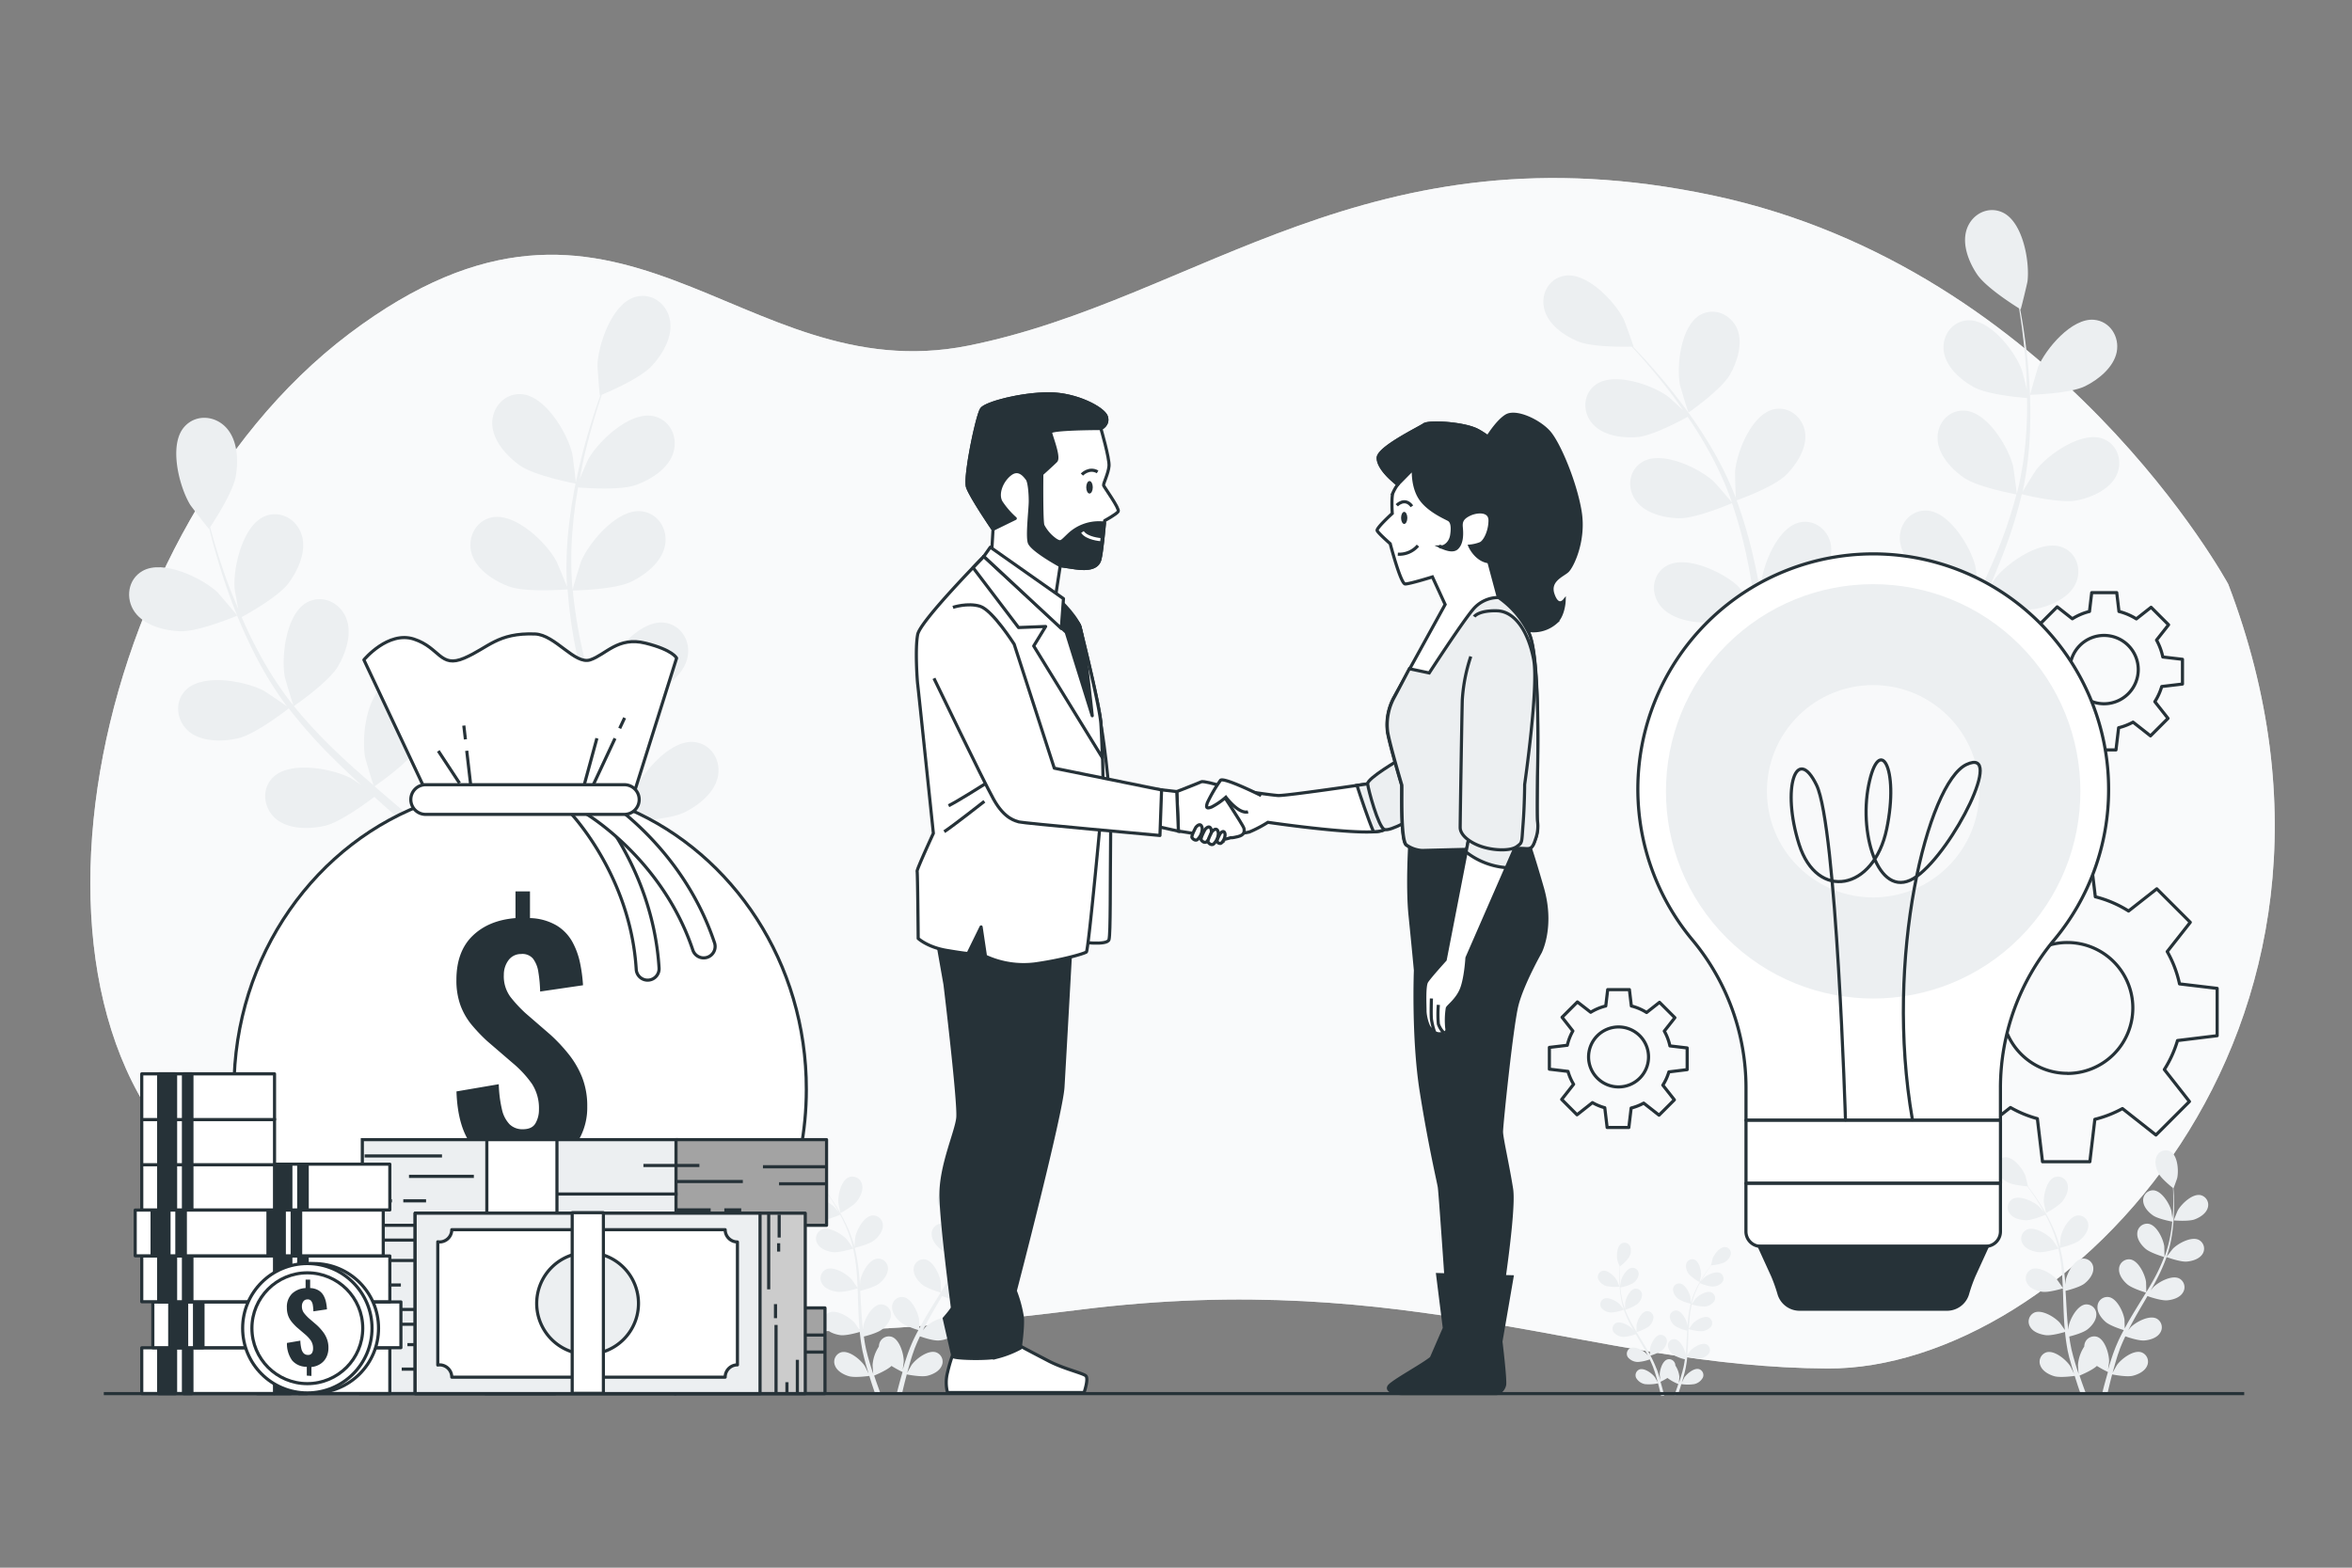 <svg xmlns="http://www.w3.org/2000/svg" viewBox="0 0 750 500"><rect x="0" y="0" width="750" height="500" fill="#808080" stroke="none"/><g id="freepik--background-simple--inject-14"><path d="M710.55,186.34S656,85.64,546.24,62.34,382.16,95.58,308.72,110.25s-110.9-69-197.35-3.82-115.93,229-35.06,275.79,162.11,48.78,268,35.5,163.37,18.4,238.53,18.75S764.85,328.87,710.55,186.34Z" style="fill:#ECEFF1"></path><path d="M710.55,186.34S656,85.64,546.24,62.34,382.16,95.58,308.72,110.25s-110.9-69-197.35-3.82-115.93,229-35.06,275.79,162.11,48.78,268,35.5,163.37,18.4,238.53,18.75S764.85,328.87,710.55,186.34Z" style="fill:#fff;opacity:0.7"></path></g><g id="freepik--Gears--inject-14"><path d="M707,330.33v-15.1l-12-1.43a36,36,0,0,0-3.92-10.3l7.35-9.34-10.68-10.68-9,7.08a36.26,36.26,0,0,0-10.6-4.54l-1.36-11.38h-15.1L650.34,286a36.3,36.3,0,0,0-10.48,4.46l-9.24-7.27-10.68,10.68,7.51,9.53a36.56,36.56,0,0,0-3.87,9.94l-12.48,1.49V330l13,1.54a35.92,35.92,0,0,0,3.91,9L619.67,351l10.68,10.68,10.74-8.45a36.36,36.36,0,0,0,8.58,3.55l1.64,13.74h15.1L668,357a36.66,36.66,0,0,0,8.8-3.43L687.48,362l10.68-10.68-8-10.2a36.54,36.54,0,0,0,4.2-9.25Zm-47.76,12a20.86,20.86,0,1,1,20.87-20.86A20.86,20.86,0,0,1,659.24,342.36Z" style="fill:none;stroke:#263238;stroke-linejoin:round"></path><path d="M695.94,218.17v-7.89l-6.27-.74a19,19,0,0,0-2-5.39l3.84-4.88-5.58-5.58-4.7,3.7a19.24,19.24,0,0,0-5.54-2.37l-.71-6H667l-.71,6a18.85,18.85,0,0,0-5.47,2.33l-4.83-3.8-5.58,5.58,3.92,5a19.12,19.12,0,0,0-2,5.19l-6.52.78V218l6.77.81a18.92,18.92,0,0,0,2,4.69L650.31,229l5.58,5.58,5.61-4.41A19.29,19.29,0,0,0,666,232l.85,7.18h7.89l.84-7.07a19.11,19.11,0,0,0,4.6-1.79l5.57,4.38,5.58-5.58-4.2-5.33a18.72,18.72,0,0,0,2.2-4.83Zm-25,6.29a10.9,10.9,0,1,1,10.9-10.9A10.91,10.91,0,0,1,671,224.46Z" style="fill:none;stroke:#263238;stroke-linejoin:round"></path><path d="M538,341.15v-6.92l-5.5-.65a16.7,16.7,0,0,0-1.79-4.72l3.37-4.28-4.9-4.9-4.12,3.25a16.57,16.57,0,0,0-4.86-2.08l-.62-5.22h-6.92l-.62,5.22a16.79,16.79,0,0,0-4.8,2L503,319.56l-4.89,4.89,3.44,4.37a16.81,16.81,0,0,0-1.77,4.56l-5.72.68V341l5.94.71a16.58,16.58,0,0,0,1.79,4.11l-3.8,4.83,4.89,4.9,4.92-3.88a16.38,16.38,0,0,0,3.93,1.63l.75,6.3h6.92l.74-6.2a16.79,16.79,0,0,0,4-1.57l4.89,3.84,4.89-4.89-3.68-4.68a16.73,16.73,0,0,0,1.93-4.23Zm-21.88,5.51a9.56,9.56,0,1,1,9.56-9.55A9.55,9.55,0,0,1,516.15,346.66Z" style="fill:none;stroke:#263238;stroke-linejoin:round"></path></g><g id="freepik--Plants--inject-14"><path d="M57.48,201.34c5.94.19,18.19-5,18.2-5s-5.88-7-6.31-7.43c-5-4.6-17.28-10.55-23.89-6.83-4.75,2.68-5.55,8.83-2.53,13.11S52.43,201.17,57.48,201.34Z" style="fill:#ECEFF1"></path><path d="M76,235.45c5.55-1.32,15.31-8.91,16.08-9.52a159.68,159.68,0,0,0,14.07,15.85c2.92,2.91,5.94,5.75,9,8.56-1.6-1.07-3-2-3.24-2.13-6-3.12-19.46-5.61-24.84-.28-3.89,3.84-3,10,1,13.31s10.72,3.28,15.64,2.11,13.44-7.5,15.65-9.2l3.56,3.2c5.73,5.09,11.47,10.15,16.95,15.28,1.93,1.8,3.76,3.65,5.61,5.5-1.42-.95-2.62-1.74-2.82-1.85-6-3.11-19.45-5.61-24.84-.27-3.88,3.84-3,10,1,13.31s10.73,3.28,15.65,2.1c4.76-1.13,12.61-6.88,15.25-8.89,1.83,2,3.67,3.89,5.36,5.86,1.12,1.37,2.29,2.61,3.34,4.05l3.17,4.17c1.92,2.72,3.92,5.52,5.73,8.22,1.27,1.87,2.45,3.67,3.64,5.49-1.91-1.82-5.7-5.31-6.05-5.56-5.47-4-18.38-8.49-24.52-4-4.41,3.21-4.49,9.41-1,13.32s10.1,4.86,15.14,4.44c5.55-.45,16-6.2,17.24-6.92,2,3,3.84,5.95,5.57,8.76,1.55,2.52,3,4.92,4.35,7.22l4.42-1.76c-1.55-2.49-3.19-5.1-5-7.86-2-3.06-4.15-6.3-6.41-9.6a97.44,97.44,0,0,0,7.83-8.36c5.16,2.46,16.22,3.36,17.64,3.46,0,3.59-.08,7.09-.19,10.38q-.1,3.4-.26,6.55l4.68-1.86c0-1.5,0-3,.07-4.6,0-3.64,0-7.54-.05-11.54,1.43-.25,13.15-2.37,17.75-5.52,4.17-2.86,8.69-7.67,8.93-13s-3.73-10-9.18-9.69c-7.57.41-14.75,12.06-16.46,18.6-.11.39-.74,4.71-1.09,7.43,0-1.63-.06-3.22-.11-4.9-.09-3.33-.28-6.65-.47-10.22-.15-1.72-.31-3.46-.46-5.22s-.47-3.57-.69-5.38c-.61-4.18-1.43-8.37-2.36-12.59,2.92-.08,13.27-.54,17.84-2.75s9.75-6.25,10.8-11.5-2.17-10.44-7.61-11c-7.55-.74-16.4,9.68-19.09,15.9-.17.38-1.6,5.06-2.33,7.64-.58-2.53-1.14-5.05-1.8-7.59-1.92-7.33-4.08-14.69-6.21-22-.65-2.25-1.28-4.51-1.91-6.76,1,0,13.35-.29,18.47-2.76,4.56-2.2,9.75-6.26,10.81-11.51s-2.18-10.44-7.62-11c-7.54-.73-16.4,9.69-19.09,15.9-.2.47-2.25,7.2-2.68,8.93-1.4-5-2.74-9.91-3.86-14.85a157.53,157.53,0,0,1-3.35-20.22c.48,0,13.33-.24,18.58-2.77,4.56-2.19,9.75-6.25,10.81-11.5s-2.18-10.44-7.62-11c-7.54-.74-16.4,9.68-19.09,15.9-.21.48-2.41,7.73-2.71,9.07,0-.4-.12-.8-.15-1.2a114.39,114.39,0,0,1,.36-20.53c.35-3.78.9-7.36,1.51-10.84,2.4.2,13.37,1,18.34-.75,4.77-1.68,10.38-5.15,12-10.25s-1-10.61-6.36-11.74c-7.42-1.56-17.36,7.83-20.72,13.71-.18.32-1.68,3.77-2.73,6.3.3-1.56.58-3.18.9-4.68,1.18-5.61,2.6-10.67,3.9-15.15.76-2.54,1.5-4.82,2.21-7,2.46-1,12.3-5.29,15.85-9.08s6.83-9.35,5.92-14.62-5.79-9-11.05-7.49c-7.31,2-11.81,14.95-12.08,21.71,0,.59.66,9.77.79,9.72l.15-.06c-.73,2-1.48,4.22-2.26,6.63-1.4,4.45-2.94,9.5-4.24,15.11a158.71,158.71,0,0,0-3.36,18.29,116.1,116.1,0,0,0-.81,20.79c0,.08,0,.16,0,.24-.78-2.07-3.17-7.81-3.41-8.23C174.2,173,164.36,163.55,156.92,165c-5.35,1.06-8,6.65-6.49,11.66s7.14,8.65,11.89,10.39c5.35,1.95,17.68,1,18.67.92a158.09,158.09,0,0,0,3,21c.83,4,1.79,8.08,2.8,12.12-.73-1.78-1.41-3.36-1.52-3.57-3.3-5.92-13.13-15.41-20.57-13.93-5.36,1.06-8,6.66-6.49,11.67s7.13,8.64,11.88,10.38,15.35,1.16,18.13,1c.41,1.55.8,3.1,1.21,4.64,2,7.41,4,14.79,5.7,22.09.62,2.57,1.13,5.12,1.64,7.68-.65-1.58-1.22-2.9-1.32-3.09-3.3-5.92-13.13-15.41-20.57-13.93-5.36,1.06-8,6.65-6.49,11.67s7.13,8.64,11.88,10.38c4.6,1.68,14.33,1.21,17.63,1,.46,2.64.92,5.27,1.24,7.85.17,1.76.47,3.44.55,5.22s.23,3.5.35,5.22c.1,3.33.22,6.77.24,10,0,2.26,0,4.42,0,6.59-.58-2.57-1.82-7.57-2-8a34.89,34.89,0,0,0-10.61-14,11.35,11.35,0,0,0-.85-1.8c-2.69-4.49-8.63-6.27-13-3-6.09,4.52-5.64,18.19-3.47,24.6.13.38,2,4.33,3.2,6.8-.94-1.35-1.83-2.66-2.8-4-1.92-2.73-3.9-5.39-6-8.27l-3.27-4.1c-1.06-1.39-2.35-2.72-3.54-4.1-2.81-3.15-5.81-6.2-8.91-9.2,2.39-1.68,10.77-7.77,13.37-12.14s4.67-10.6,2.66-15.55-7.58-7.51-12.4-4.95c-6.7,3.55-8.34,17.12-7.16,23.79.08.41,1.46,5.1,2.27,7.66-1.87-1.79-3.73-3.59-5.68-5.34-5.64-5.06-11.51-10-17.34-15-1.79-1.51-3.55-3.05-5.32-4.58.86-.59,11-7.61,13.88-12.5,2.59-4.34,4.68-10.59,2.67-15.55s-7.58-7.51-12.4-5c-6.7,3.55-8.34,17.12-7.16,23.79.09.5,2.09,7.25,2.69,8.93-3.9-3.36-7.75-6.75-11.41-10.25a157.65,157.65,0,0,1-14-15c.4-.27,11-7.56,14-12.56,2.59-4.35,4.68-10.6,2.67-15.56s-7.58-7.5-12.4-5c-6.7,3.55-8.34,17.13-7.16,23.79.1.53,2.26,7.78,2.74,9.07-.25-.31-.54-.6-.78-.91a115.53,115.53,0,0,1-11-17.33c-1.79-3.35-3.31-6.64-4.71-9.88,2.11-1.15,11.7-6.53,14.88-10.74,3-4,5.81-10,4.35-15.17s-6.7-8.29-11.78-6.28c-7,2.79-10.16,16.1-9.72,22.86,0,.37.68,4.08,1.2,6.77-.61-1.47-1.27-3-1.83-4.4C72,184.59,70.4,179.58,69,175.13c-.77-2.54-1.42-4.85-2-7,1.48-2.22,7.33-11.21,8.2-16.32s.54-11.57-3.12-15.47-9.77-4.27-13.35-.15c-5,5.73-1.6,19,1.9,24.78.3.5,5.94,7.78,6,7.67l.09-.14c.52,2.1,1.09,4.34,1.77,6.78,1.29,4.48,2.79,9.54,4.8,14.94a159.2,159.2,0,0,0,7.29,17.11,117.15,117.15,0,0,0,10.79,17.79c0,.06.11.12.16.19-1.8-1.3-7-4.77-7.39-5-6-3.12-19.45-5.61-24.84-.27-3.88,3.84-3,10,1,13.31S71.09,236.63,76,235.45Z" style="fill:#ECEFF1"></path><path d="M183.62,154.26c.14,0-1-9.11-1.16-9.68-1.61-6.57-8.59-18.33-16.16-18.87-5.45-.39-9.5,4.3-9.34,9.54s4.6,10.22,8.72,13.15C170.52,151.84,183.61,154.26,183.62,154.26Z" style="fill:#ECEFF1"></path><path d="M664.9,123.17c-5,2.46-17.55,2.74-17.56,2.74s2.33-8.31,2.54-8.82c2.49-5.87,10.75-15.74,17.86-15.1,5.12.46,8.18,5.43,7.24,10.27S669.17,121.07,664.9,123.17Z" style="fill:#ECEFF1"></path><path d="M662.19,159.61c-5.27,1-16.58-1.73-17.48-2a148.41,148.41,0,0,1-5.94,19c-1.37,3.62-2.88,7.23-4.42,10.83.95-1.54,1.81-2.9,1.95-3.08,4-5,14.53-12.34,21.21-9.85,4.82,1.8,6.45,7.4,4.27,11.82s-7.93,7-12.6,7.85-14.44-1.23-17-1.83c-.61,1.37-1.2,2.75-1.81,4.12-3,6.59-5.92,13.15-8.63,19.67-1,2.29-1.82,4.59-2.69,6.89.85-1.37,1.57-2.51,1.7-2.67,4-5,14.53-12.34,21.21-9.85,4.82,1.8,6.46,7.4,4.28,11.82s-7.94,7-12.61,7.85-13.49-1-16.53-1.73c-.82,2.38-1.65,4.76-2.33,7.1-.43,1.61-1,3.13-1.3,4.77s-.75,3.22-1.11,4.8c-.6,3.08-1.23,6.26-1.74,9.27-.36,2.1-.68,4.1-1,6.12.92-2.3,2.83-6.76,3-7.11,3.15-5.54,12.49-14.4,19.48-12.94,5,1,7.5,6.33,6,11s-6.79,8.08-11.27,9.67c-4.94,1.76-16.09.85-17.48.73-.52,3.34-1,6.6-1.38,9.68-.36,2.75-.67,5.37-.95,7.87l-4.47.2c.36-2.74.77-5.61,1.23-8.66.51-3.4,1.13-7,1.79-10.73a89.45,89.45,0,0,1-10-4.15c-3.47,4.12-12.62,9.16-13.8,9.8,1.41,3.07,2.81,6.05,4.18,8.83q1.41,2.88,2.75,5.52l-4.73.21c-.6-1.27-1.21-2.56-1.84-3.91-1.44-3.11-2.93-6.47-4.42-9.93-1.33.34-12.2,3.06-17.37,2.13-4.68-.84-10.41-3.21-12.7-7.7s-.66-10,4.14-11.87c6.66-2.57,17.32,4.64,21.32,9.6.24.29,2.45,3.75,3.81,5.95-.6-1.42-1.2-2.79-1.8-4.25-1.21-2.89-2.33-5.82-3.55-8.95L570,247c-.57-1.54-1-3.25-1.49-4.88-1.09-3.82-2-7.74-2.85-11.71-2.53,1-11.58,4.66-16.37,4.54s-10.78-1.6-13.71-5.7-2.18-9.8,2.28-12.35c6.2-3.55,17.82,2,22.54,6.25.29.27,3.32,3.73,5,5.66-.49-2.39-1-4.78-1.4-7.21-1.19-7-2.18-14.18-3.2-21.31-.31-2.19-.64-4.36-1-6.54-.9.39-11.57,4.91-16.92,4.77-4.76-.12-10.79-1.6-13.72-5.69s-2.17-9.8,2.29-12.36c6.19-3.55,17.81,2,22.53,6.26.35.32,4.71,5.3,5.76,6.62-.73-4.79-1.49-9.56-2.44-14.23a146.67,146.67,0,0,0-5-18.64c-.41.18-11.53,4.95-17,4.81-4.76-.12-10.79-1.6-13.72-5.7s-2.17-9.79,2.29-12.35c6.19-3.55,17.82,2,22.53,6.25.37.34,5.06,5.7,5.84,6.74-.12-.36-.21-.74-.34-1.09a108.39,108.39,0,0,0-8.25-17.48c-1.76-3.1-3.62-6-5.49-8.71-2,1.1-11.08,6-16,6.45-4.74.4-10.9-.41-14.26-4.15s-3.23-9.5.92-12.54c5.76-4.21,17.92,0,23.08,3.75.28.2,2.9,2.59,4.78,4.35-.86-1.23-1.73-2.51-2.58-3.66-3.18-4.36-6.36-8.16-9.21-11.5-1.63-1.88-3.15-3.55-4.58-5.1-2.51.06-12.61.21-17.11-1.66s-9.49-5.38-10.75-10.26,1.51-9.93,6.6-10.7c7.05-1.08,15.91,8.25,18.76,14,.24.5,3.21,8.64,3.08,8.65h-.16c1.41,1.47,2.91,3.05,4.51,4.82,2.92,3.28,6.2,7,9.48,11.32a148.53,148.53,0,0,1,10,14.4,110.53,110.53,0,0,1,8.74,17.52,1.87,1.87,0,0,1,.07.22c-.13-2.08-.29-7.93-.26-8.38.54-6.35,5.31-18.31,12.26-19.91,5-1.16,9.47,2.6,10.09,7.5s-2.78,10.18-6.19,13.5c-3.84,3.75-14.78,7.71-15.65,8a150.14,150.14,0,0,1,5.55,19.16c.85,3.78,1.59,7.62,2.28,11.48-.05-1.81-.09-3.43-.07-3.66.54-6.35,5.31-18.3,12.26-19.91,5-1.16,9.46,2.61,10.08,7.5s-2.77,10.18-6.18,13.51-12.72,6.93-15.18,7.84c.25,1.48.51,3,.76,4.45,1.17,7.11,2.31,14.22,3.65,21.15.46,2.45,1,4.84,1.56,7.23-.05-1.6-.07-3-.06-3.16.54-6.35,5.31-18.31,12.26-19.91,5-1.16,9.46,2.6,10.09,7.5s-2.78,10.18-6.19,13.5-11.82,6.58-14.74,7.68c.63,2.43,1.26,4.87,2,7.2.52,1.58.92,3.14,1.54,4.7l1.72,4.62c1.2,2.89,2.43,5.89,3.67,8.69.85,1.95,1.7,3.79,2.54,5.65-.49-2.43-1.36-7.2-1.39-7.61A32.79,32.79,0,0,1,583.59,241a9.73,9.73,0,0,1,0-1.87c.56-4.9,5-8.72,10-7.62,7,1.53,11.88,13.42,12.49,19.77,0,.37,0,4.47-.11,7.06.28-1.51.53-3,.84-4.54.58-3.08,1.26-6.13,2-9.42.41-1.58.81-3.17,1.22-4.78s1-3.25,1.45-4.89c1.2-3.79,2.59-7.57,4.09-11.34-2.7-.53-12.24-2.51-16.16-5.25s-8.12-7.28-8.31-12.32,3.6-9.37,8.73-9c7.12.45,13.78,11.47,15.34,17.65.1.38.72,4.94,1,7.45.91-2.26,1.81-4.52,2.81-6.78,2.89-6.52,6-13,9.09-19.54.95-2,1.87-4,2.79-6-1-.18-12.35-2.29-16.74-5.36-3.9-2.72-8.12-7.28-8.3-12.31s3.59-9.37,8.72-9.05c7.12.46,13.78,11.47,15.34,17.65.12.47,1,7,1.15,8.71,2-4.4,4-8.8,5.83-13.22A149.94,149.94,0,0,0,643,157.67c-.45-.08-12.35-2.23-16.84-5.37-3.91-2.73-8.12-7.29-8.31-12.32s3.6-9.37,8.73-9c7.12.46,13.78,11.47,15.34,17.65.12.49,1.08,7.55,1.16,8.84.09-.36.23-.73.32-1.09a109.21,109.21,0,0,0,2.76-19.13c.24-3.56.27-7,.22-10.3-2.26-.17-12.57-1.08-16.92-3.46-4.18-2.28-8.87-6.35-9.61-11.33s2.55-9.71,7.68-10c7.13-.33,15,9.89,17.19,15.86.12.32,1,3.76,1.59,6.27-.05-1.5-.06-3.05-.13-4.48-.26-5.39-.82-10.32-1.35-14.67-.32-2.47-.66-4.7-1-6.79-2.13-1.32-10.63-6.78-13.36-10.82s-4.94-9.72-3.3-14.48,6.73-7.45,11.4-5.3c6.48,3,8.72,15.67,7.95,22-.07.54-2.09,9-2.2,8.91l-.13-.08c.37,2,.74,4.14,1.1,6.49.63,4.36,1.3,9.28,1.67,14.68a151,151,0,0,1,.36,17.5A110.4,110.4,0,0,1,645,156.69l-.06.23c1-1.82,4.13-6.79,4.41-7.14,3.95-5,14.52-12.34,21.21-9.85,4.81,1.8,6.45,7.4,4.27,11.82S666.87,158.71,662.19,159.61Z" style="fill:#ECEFF1"></path><path d="M538.45,131.57c-.11.07-2.65-8.22-2.75-8.76-1.16-6.27.29-19,6.57-22.44,4.52-2.44,9.81,0,11.7,4.57s0,10.55-2.39,14.66C548.75,124.42,538.46,131.56,538.45,131.57Z" style="fill:#ECEFF1"></path><path d="M699.78,388.93c-2,.71-6.63.31-6.64.31s1.2-3,1.31-3.18c1.16-2.08,4.63-5.42,7.25-4.89a3.17,3.17,0,0,1,2.28,4.12C703.42,387.09,701.46,388.32,699.78,388.93Z" style="fill:#ECEFF1"></path><path d="M697.3,402.37c-2,.16-6.1-1.32-6.43-1.43a55.8,55.8,0,0,1-3,6.84c-.66,1.29-1.36,2.57-2.09,3.84.42-.53.8-1,.86-1.06,1.67-1.7,5.9-4,8.28-2.8a3.16,3.16,0,0,1,1.11,4.57c-1,1.59-3.23,2.26-5,2.4s-5.32-1-6.25-1.37l-.84,1.46c-1.37,2.33-2.74,4.65-4,7-.45.82-.86,1.64-1.28,2.46.37-.48.69-.87.74-.93,1.67-1.7,5.9-4,8.29-2.8a3.16,3.16,0,0,1,1.11,4.57c-1,1.59-3.23,2.27-5,2.41s-5-.93-6.08-1.32c-.4.86-.8,1.71-1.15,2.55-.23.58-.49,1.12-.68,1.72s-.41,1.17-.61,1.74c-.34,1.12-.71,2.28-1,3.38-.22.76-.42,1.5-.62,2.23.44-.81,1.33-2.4,1.42-2.52,1.4-1.93,5.23-4.84,7.77-4a3.16,3.16,0,0,1,1.79,4.35c-.76,1.72-2.86,2.73-4.59,3.14-1.91.45-6-.34-6.53-.44-.33,1.22-.63,2.41-.9,3.54s-.47,2-.68,2.89l-1.67-.11c.25-1,.51-2.06.81-3.17s.71-2.56,1.1-3.92a34.66,34.66,0,0,1-3.53-1.94c-1.46,1.39-5.06,2.89-5.53,3.08.4,1.2.8,2.36,1.2,3.45.27.76.54,1.48.8,2.17l-1.77-.12c-.17-.49-.35-1-.53-1.53-.41-1.21-.82-2.52-1.24-3.87-.51.07-4.66.64-6.54.09-1.71-.5-3.75-1.62-4.41-3.38a3.16,3.16,0,0,1,2-4.25c2.58-.68,6.25,2.43,7.54,4.44.07.11.76,1.49,1.17,2.37-.16-.56-.33-1.09-.5-1.66-.33-1.12-.63-2.26-1-3.47l-.42-1.8c-.15-.6-.23-1.25-.35-1.88-.25-1.46-.44-3-.59-4.47-1,.29-4.5,1.27-6.27,1s-3.94-1-4.87-2.68a3.16,3.16,0,0,1,1.36-4.5c2.44-1.07,6.54,1.46,8.12,3.24.1.11,1.09,1.52,1.61,2.31-.08-.91-.17-1.82-.22-2.74-.16-2.66-.24-5.36-.33-8.06,0-.82-.06-1.64-.09-2.47-.35.11-4.5,1.36-6.49,1.09-1.76-.24-3.94-1-4.87-2.67a3.17,3.17,0,0,1,1.35-4.51c2.45-1.07,6.55,1.46,8.13,3.25.12.13,1.54,2.16,1.87,2.69-.07-1.81-.16-3.61-.32-5.39a55.84,55.84,0,0,0-1.09-7.13c-.16,0-4.49,1.37-6.52,1.09-1.77-.23-3.95-1-4.87-2.67a3.15,3.15,0,0,1,1.35-4.5c2.45-1.07,6.55,1.45,8.13,3.24.12.14,1.65,2.32,1.89,2.74,0-.14,0-.28-.08-.42a40.31,40.31,0,0,0-2.35-6.83c-.53-1.23-1.11-2.37-1.69-3.47-.78.33-4.37,1.8-6.23,1.75s-4-.59-5.13-2.12a3.16,3.16,0,0,1,.85-4.63c2.32-1.33,6.67.73,8.43,2.33.1.09,1,1.09,1.6,1.82-.27-.49-.54-1-.81-1.47-1-1.75-2-3.29-3-4.65-.53-.76-1-1.45-1.49-2.08-.94-.08-4.7-.44-6.3-1.32s-3.3-2.38-3.58-4.25a3.17,3.17,0,0,1,2.89-3.71c2.67-.11,5.58,3.72,6.41,5.95.07.2.84,3.35.79,3.34h0c.46.6.95,1.25,1.48,2,1,1.34,2,2.86,3.06,4.6a54,54,0,0,1,3.12,5.76,40.68,40.68,0,0,1,2.54,6.87s0,.06,0,.08c0-.78.21-3,.24-3.12.46-2.34,2.72-6.59,5.37-6.91a3.16,3.16,0,0,1,3.45,3.2c0,1.88-1.45,3.67-2.85,4.77-1.58,1.24-5.82,2.26-6.15,2.35a55.36,55.36,0,0,1,1.28,7.34c.17,1.45.29,2.9.39,4.37.05-.68.1-1.28.12-1.36.46-2.34,2.72-6.6,5.37-6.91a3.15,3.15,0,0,1,3.44,3.2c0,1.88-1.44,3.67-2.85,4.77s-5,2.06-6,2.3c0,.56.07,1.12.1,1.68.15,2.7.28,5.39.5,8,.07.93.18,1.84.28,2.75.05-.6.1-1.1.11-1.18.46-2.34,2.72-6.59,5.37-6.91a3.17,3.17,0,0,1,3.45,3.2c0,1.89-1.45,3.68-2.85,4.77s-4.67,2-5.8,2.26c.14.93.27,1.86.45,2.76.13.61.21,1.2.38,1.81l.45,1.79c.33,1.12.66,2.29,1,3.38.24.76.48,1.48.72,2.2-.09-.92-.22-2.73-.21-2.88a12.22,12.22,0,0,1,2-5.85,3.27,3.27,0,0,1,.08-.7,3.16,3.16,0,0,1,4-2.42c2.53.85,3.87,5.47,3.84,7.85,0,.15-.19,1.67-.33,2.63.17-.55.32-1.09.5-1.66.35-1.12.72-2.23,1.12-3.42.21-.57.43-1.15.65-1.73s.49-1.17.74-1.76c.59-1.36,1.27-2.71,2-4.05-1-.3-4.44-1.43-5.79-2.61s-2.72-3-2.59-4.92a3.15,3.15,0,0,1,3.61-3c2.64.45,4.66,4.82,5,7.18,0,.15.07,1.87.08,2.82.43-.81.86-1.61,1.32-2.41,1.34-2.31,2.76-4.61,4.17-6.9.44-.7.86-1.41,1.29-2.11-.35-.11-4.51-1.36-6-2.68-1.34-1.17-2.73-3-2.59-4.91a3.16,3.16,0,0,1,3.61-3c2.63.46,4.66,4.82,5,7.18,0,.18.09,2.66.07,3.29.94-1.55,1.86-3.11,2.71-4.68a56.56,56.56,0,0,0,3-6.55c-.16-.05-4.5-1.33-6-2.68-1.34-1.17-2.72-3-2.58-4.92a3.15,3.15,0,0,1,3.61-3c2.63.46,4.66,4.83,5,7.19,0,.18.09,2.85.07,3.33l.16-.39a40.3,40.3,0,0,0,1.8-7c.24-1.32.39-2.58.51-3.82-.84-.16-4.63-.92-6.16-2s-3-2.72-3.11-4.6a3.16,3.16,0,0,1,3.26-3.39c2.67.17,5.16,4.29,5.75,6.6,0,.12.21,1.43.33,2.39,0-.56.11-1.13.14-1.67.12-2,.11-3.87.09-5.51,0-.93,0-1.77-.09-2.56-.74-.58-3.68-3-4.53-4.57s-1.44-3.82-.64-5.52a3.15,3.15,0,0,1,4.45-1.5c2.29,1.37,2.61,6.18,2.07,8.5-.05.2-1.14,3.25-1.18,3.22l0,0q.09,1.13.15,2.46c0,1.64.1,3.5,0,5.52a56.35,56.35,0,0,1-.58,6.53,40.69,40.69,0,0,1-1.67,7.13l0,.08c.46-.63,1.81-2.36,1.93-2.48,1.67-1.7,5.9-4,8.28-2.8A3.16,3.16,0,0,1,702.3,400C701.29,401.55,699.07,402.23,697.3,402.37Z" style="fill:#ECEFF1"></path><path d="M652.42,386.91s-.65-3.16-.67-3.36c-.17-2.38.88-7.08,3.36-8.08a3.15,3.15,0,0,1,4.16,2.17c.53,1.81-.42,3.93-1.48,5.36C656.54,384.68,652.42,386.91,652.42,386.91Z" style="fill:#ECEFF1"></path><path d="M512.25,410.19a14.1,14.1,0,0,0,4.17.19s-.75-1.88-.82-2c-.73-1.31-2.91-3.4-4.55-3.07a2,2,0,0,0-1.43,2.58A4.15,4.15,0,0,0,512.25,410.19Z" style="fill:#ECEFF1"></path><path d="M513.81,418.62a13.76,13.76,0,0,0,4-.9,32.8,32.8,0,0,0,1.87,4.29c.41.82.85,1.62,1.31,2.42l-.54-.67c-1-1.07-3.7-2.51-5.2-1.76a2,2,0,0,0-.7,2.87,4.15,4.15,0,0,0,3.15,1.51,13.11,13.11,0,0,0,3.92-.86l.52.92c.86,1.46,1.72,2.91,2.52,4.36.28.52.54,1,.8,1.54l-.46-.58c-1-1.06-3.71-2.5-5.2-1.75a2,2,0,0,0-.7,2.87,4.18,4.18,0,0,0,3.14,1.51,12.91,12.91,0,0,0,3.82-.83c.25.54.5,1.07.72,1.6.14.36.31.7.43,1.08s.25.73.38,1.09c.22.7.45,1.43.64,2.12.14.48.26.94.39,1.4-.28-.51-.84-1.5-.89-1.58-.88-1.21-3.28-3-4.88-2.52a2,2,0,0,0-1.12,2.72,4.11,4.11,0,0,0,2.88,2,13.6,13.6,0,0,0,4.1-.27c.2.76.4,1.51.57,2.22l.42,1.81,1-.06-.51-2c-.21-.78-.44-1.61-.69-2.46a21.25,21.25,0,0,0,2.21-1.22,14.67,14.67,0,0,0,3.47,1.93c-.25.76-.5,1.49-.75,2.17-.17.47-.33.92-.5,1.36l1.11-.07c.11-.32.22-.63.33-1,.26-.77.52-1.59.78-2.43a13.79,13.79,0,0,0,4.11,0,4.09,4.09,0,0,0,2.76-2.12,2,2,0,0,0-1.26-2.67c-1.62-.43-3.93,1.53-4.74,2.79,0,.07-.47.94-.73,1.48.1-.34.21-.68.31-1,.21-.71.4-1.42.6-2.18.09-.38.17-.75.26-1.13s.15-.78.22-1.18c.16-.92.28-1.86.37-2.8a13.07,13.07,0,0,0,3.94.64,4.15,4.15,0,0,0,3-1.68,2,2,0,0,0-.85-2.83c-1.53-.67-4.1.92-5.1,2-.06.07-.68.95-1,1.44.05-.57.11-1.13.14-1.71.1-1.67.15-3.37.21-5.06,0-.52,0-1,.06-1.55a13.61,13.61,0,0,0,4.07.68A4.15,4.15,0,0,0,545.7,423a2,2,0,0,0-.85-2.82c-1.53-.67-4.1.91-5.09,2-.08.09-1,1.36-1.18,1.7,0-1.14.1-2.27.21-3.39a32.06,32.06,0,0,1,.68-4.47,13.79,13.79,0,0,0,4.09.68,4.14,4.14,0,0,0,3.06-1.67,2,2,0,0,0-.85-2.83c-1.54-.67-4.11.91-5.1,2-.08.08-1,1.45-1.19,1.72,0-.09,0-.18,0-.27A24.87,24.87,0,0,1,541,411.4c.33-.77.69-1.48,1.06-2.17a13.18,13.18,0,0,0,3.9,1.1,4.15,4.15,0,0,0,3.22-1.34,2,2,0,0,0-.53-2.9c-1.45-.83-4.18.46-5.29,1.47-.06.05-.61.67-1,1.13.17-.31.34-.63.51-.92.63-1.1,1.28-2.06,1.86-2.92.33-.48.64-.91.94-1.3a13.43,13.43,0,0,0,4-.83,4.14,4.14,0,0,0,2.24-2.67,2,2,0,0,0-1.81-2.33c-1.67-.07-3.5,2.34-4,3.74,0,.12-.53,2.1-.5,2.1h0l-.93,1.24c-.6.84-1.27,1.8-1.92,2.89a32.69,32.69,0,0,0-2,3.61,25.79,25.79,0,0,0-1.59,4.31l0,.06c0-.49-.13-1.86-.15-2-.29-1.46-1.7-4.13-3.37-4.33a2,2,0,0,0-2.16,2,4.15,4.15,0,0,0,1.79,3,13.68,13.68,0,0,0,3.86,1.47,35.61,35.61,0,0,0-.81,4.62q-.15,1.35-.24,2.73c0-.42-.07-.8-.08-.85-.28-1.47-1.7-4.14-3.37-4.34a2,2,0,0,0-2.16,2,4.16,4.16,0,0,0,1.79,3,13.07,13.07,0,0,0,3.74,1.44l-.06,1.06c-.09,1.69-.18,3.37-.31,5,0,.58-.12,1.15-.18,1.72,0-.37-.06-.69-.07-.74-.29-1.47-1.71-4.13-3.37-4.33a2,2,0,0,0-2.16,2,4.15,4.15,0,0,0,1.79,3,12.53,12.53,0,0,0,3.63,1.42c-.08.58-.17,1.17-.28,1.73-.08.38-.13.75-.24,1.13s-.19.76-.28,1.13c-.21.7-.42,1.43-.63,2.12l-.45,1.38c0-.58.13-1.72.13-1.81a7.74,7.74,0,0,0-1.27-3.67,3.32,3.32,0,0,0-.06-.44,2,2,0,0,0-2.53-1.52c-1.59.53-2.43,3.44-2.41,4.93,0,.09.12,1.05.21,1.65-.11-.35-.2-.69-.31-1-.22-.7-.46-1.4-.71-2.15L528,436c-.13-.37-.31-.74-.47-1.11-.37-.85-.79-1.7-1.24-2.54a13,13,0,0,0,3.64-1.64,4.1,4.1,0,0,0,1.62-3.08,2,2,0,0,0-2.26-1.89c-1.65.29-2.93,3-3.13,4.51,0,.09-.05,1.17-.05,1.76-.27-.5-.54-1-.83-1.51-.84-1.45-1.73-2.89-2.62-4.33l-.81-1.32a14,14,0,0,0,3.78-1.68,4.16,4.16,0,0,0,1.62-3.09,2,2,0,0,0-2.27-1.88c-1.65.28-2.92,3-3.13,4.51,0,.11,0,1.66,0,2.06-.59-1-1.17-2-1.7-2.94a34.37,34.37,0,0,1-1.9-4.11A13.91,13.91,0,0,0,522,416a4.14,4.14,0,0,0,1.62-3.09,2,2,0,0,0-2.26-1.89c-1.65.29-2.92,3-3.13,4.51,0,.12-.06,1.79,0,2.1,0-.09-.07-.17-.1-.25A25.9,25.9,0,0,1,517,413c-.15-.82-.24-1.62-.32-2.39a13.61,13.61,0,0,0,3.87-1.24,4.18,4.18,0,0,0,2-2.89,2,2,0,0,0-2.05-2.13c-1.67.11-3.24,2.69-3.6,4.14,0,.08-.14.9-.22,1.51,0-.35-.06-.72-.08-1.05-.08-1.27-.07-2.43-.06-3.46,0-.59,0-1.12.06-1.61a13.07,13.07,0,0,0,2.84-2.87,4.11,4.11,0,0,0,.4-3.46,2,2,0,0,0-2.79-.94c-1.44.86-1.64,3.87-1.3,5.33,0,.13.72,2,.74,2l0,0c0,.48-.06,1-.09,1.55,0,1-.06,2.19,0,3.46a34.51,34.51,0,0,0,.36,4.1,25.29,25.29,0,0,0,1,4.47s0,0,0,.05c-.29-.39-1.14-1.47-1.21-1.55-1.05-1.06-3.71-2.51-5.2-1.76a2,2,0,0,0-.7,2.87A4.14,4.14,0,0,0,513.81,418.62Z" style="fill:#ECEFF1"></path><path d="M542,408.92s.41-2,.42-2.11c.11-1.49-.56-4.44-2.11-5.07a2,2,0,0,0-2.61,1.37,4.08,4.08,0,0,0,.93,3.35A14,14,0,0,0,542,408.92Z" style="fill:#ECEFF1"></path><path d="M315.4,388.93c-2,.71-6.64.31-6.64.31s1.2-3,1.3-3.18c1.17-2.08,4.64-5.42,7.26-4.89a3.16,3.16,0,0,1,2.27,4.12C319,387.09,317.07,388.32,315.4,388.93Z" style="fill:#ECEFF1"></path><path d="M312.91,402.37c-2,.16-6.09-1.32-6.42-1.43a55.8,55.8,0,0,1-3,6.84c-.66,1.29-1.37,2.57-2.09,3.84l.85-1.06c1.68-1.7,5.91-4,8.29-2.8a3.16,3.16,0,0,1,1.11,4.57c-1,1.59-3.23,2.26-5,2.4s-5.31-1-6.24-1.37l-.84,1.46c-1.37,2.33-2.74,4.65-4,7-.45.82-.86,1.64-1.28,2.46.37-.48.69-.87.74-.93,1.67-1.7,5.9-4,8.29-2.8a3.16,3.16,0,0,1,1.11,4.57c-1,1.59-3.24,2.27-5,2.41s-5-.93-6.08-1.32c-.4.86-.8,1.71-1.15,2.55-.23.58-.49,1.12-.68,1.72l-.61,1.74c-.35,1.12-.71,2.28-1,3.38-.22.76-.42,1.5-.62,2.23.44-.81,1.33-2.4,1.42-2.52,1.39-1.93,5.23-4.84,7.77-4a3.15,3.15,0,0,1,1.78,4.35c-.76,1.72-2.85,2.73-4.58,3.14-1.91.45-6-.34-6.53-.44-.33,1.22-.63,2.41-.91,3.54s-.46,2-.67,2.89l-1.67-.11c.25-1,.51-2.06.81-3.17s.7-2.56,1.1-3.92a34.66,34.66,0,0,1-3.53-1.94c-1.46,1.39-5.06,2.89-5.53,3.08.4,1.2.8,2.36,1.2,3.45.27.76.53,1.48.79,2.17l-1.76-.12c-.18-.49-.35-1-.53-1.53-.41-1.21-.83-2.52-1.24-3.87-.51.07-4.66.64-6.54.09-1.71-.5-3.75-1.62-4.41-3.38a3.16,3.16,0,0,1,2-4.25c2.58-.68,6.25,2.43,7.54,4.44.07.11.75,1.49,1.17,2.37l-.5-1.66c-.33-1.12-.63-2.26-.95-3.47l-.42-1.8c-.15-.6-.23-1.25-.35-1.88-.26-1.46-.44-3-.59-4.47-1,.29-4.5,1.27-6.27,1s-3.95-1-4.87-2.68a3.15,3.15,0,0,1,1.35-4.5c2.45-1.07,6.55,1.46,8.13,3.24.1.11,1.08,1.52,1.61,2.31-.08-.91-.17-1.82-.22-2.74-.16-2.66-.24-5.36-.33-8.06,0-.82-.06-1.64-.09-2.47-.35.11-4.5,1.36-6.49,1.09-1.76-.24-4-1-4.87-2.67a3.16,3.16,0,0,1,1.35-4.51c2.45-1.07,6.55,1.46,8.13,3.25.12.13,1.53,2.16,1.87,2.69-.07-1.81-.16-3.61-.33-5.39a55.84,55.84,0,0,0-1.08-7.13c-.16,0-4.49,1.37-6.52,1.09-1.77-.23-3.95-1-4.87-2.67a3.15,3.15,0,0,1,1.35-4.5c2.45-1.07,6.55,1.45,8.12,3.24.13.14,1.65,2.32,1.9,2.74,0-.14,0-.28-.08-.42a40.32,40.32,0,0,0-2.36-6.83c-.53-1.23-1.1-2.37-1.68-3.47-.79.33-4.37,1.8-6.23,1.75s-4-.59-5.13-2.12a3.16,3.16,0,0,1,.85-4.63c2.31-1.33,6.67.73,8.43,2.33.1.09,1,1.09,1.6,1.82-.27-.49-.54-1-.81-1.47-1-1.75-2-3.29-3-4.65-.53-.76-1-1.45-1.49-2.08-.94-.08-4.7-.44-6.3-1.32s-3.31-2.38-3.58-4.25a3.17,3.17,0,0,1,2.89-3.71c2.67-.11,5.58,3.72,6.41,5.95.07.2.84,3.35.79,3.34h-.05c.46.6.95,1.25,1.47,2,1,1.34,2,2.86,3.07,4.6a55.83,55.83,0,0,1,3.12,5.76,41.56,41.56,0,0,1,2.54,6.87.19.19,0,0,0,0,.08c0-.78.21-3,.24-3.12.46-2.34,2.72-6.59,5.37-6.91a3.15,3.15,0,0,1,3.44,3.2c0,1.88-1.44,3.67-2.85,4.77-1.58,1.24-5.81,2.26-6.14,2.35a55.36,55.36,0,0,1,1.28,7.34c.17,1.45.28,2.9.38,4.37.06-.68.11-1.28.13-1.36.46-2.34,2.71-6.6,5.37-6.91a3.15,3.15,0,0,1,3.44,3.2c0,1.88-1.45,3.67-2.85,4.77s-5,2.06-6,2.3c0,.56.07,1.12.1,1.68.15,2.7.28,5.39.5,8,.07.93.18,1.84.28,2.75.05-.6.1-1.1.11-1.18.46-2.34,2.72-6.59,5.37-6.91a3.16,3.16,0,0,1,3.44,3.2c0,1.89-1.44,3.68-2.84,4.77s-4.67,2-5.8,2.26c.14.93.27,1.86.44,2.76.14.61.22,1.2.39,1.81l.45,1.79c.33,1.12.66,2.29,1,3.38.24.76.48,1.48.72,2.2-.09-.92-.22-2.73-.21-2.88a12.2,12.2,0,0,1,2-5.85,4.06,4.06,0,0,1,.09-.7,3.16,3.16,0,0,1,4-2.42c2.53.85,3.87,5.47,3.84,7.85,0,.15-.19,1.67-.33,2.63.17-.55.32-1.09.5-1.66.34-1.12.72-2.23,1.12-3.42.21-.57.43-1.15.65-1.73s.49-1.17.73-1.76c.6-1.36,1.28-2.71,2-4.05-1-.3-4.45-1.43-5.79-2.61s-2.72-3-2.59-4.92a3.15,3.15,0,0,1,3.61-3c2.63.45,4.66,4.82,5,7.18,0,.15.07,1.87.08,2.82.43-.81.86-1.61,1.32-2.41,1.34-2.31,2.76-4.61,4.17-6.9.44-.7.86-1.41,1.28-2.11-.35-.11-4.5-1.36-6-2.68-1.34-1.17-2.72-3-2.58-4.91a3.16,3.16,0,0,1,3.61-3c2.63.46,4.66,4.82,5,7.18,0,.18.09,2.66.07,3.29.94-1.55,1.86-3.11,2.7-4.68a55,55,0,0,0,3-6.55c-.17-.05-4.51-1.33-6.05-2.68-1.34-1.17-2.72-3-2.59-4.92a3.17,3.17,0,0,1,3.62-3c2.63.46,4.65,4.83,5,7.19,0,.18.1,2.85.07,3.33.05-.13.12-.26.17-.39a41.22,41.22,0,0,0,1.8-7c.24-1.32.39-2.58.5-3.82-.83-.16-4.63-.92-6.15-2s-3-2.72-3.11-4.6a3.16,3.16,0,0,1,3.26-3.39c2.66.17,5.16,4.29,5.75,6.6,0,.12.21,1.43.33,2.39.05-.56.1-1.13.14-1.67.12-2,.11-3.87.09-5.51,0-.93-.05-1.77-.1-2.56-.73-.58-3.67-3-4.52-4.57s-1.44-3.82-.64-5.52a3.15,3.15,0,0,1,4.45-1.5c2.29,1.37,2.61,6.18,2.06,8.5,0,.2-1.14,3.25-1.18,3.22l0,0c.06.75.11,1.57.14,2.46.06,1.64.11,3.5,0,5.52a56.35,56.35,0,0,1-.58,6.53,40.69,40.69,0,0,1-1.67,7.13.19.19,0,0,0,0,.08c.46-.63,1.81-2.36,1.93-2.48,1.67-1.7,5.9-4,8.28-2.8a3.16,3.16,0,0,1,1.11,4.57C316.91,401.55,314.69,402.23,312.91,402.37Z" style="fill:#ECEFF1"></path><path d="M268,386.91c-.05,0-.66-3.16-.67-3.36-.18-2.38.88-7.08,3.35-8.08a3.15,3.15,0,0,1,4.17,2.17c.53,1.81-.42,3.93-1.49,5.36C272.16,384.68,268,386.91,268,386.91Z" style="fill:#ECEFF1"></path></g><g id="freepik--light-bulb--inject-14"><path d="M672.39,251.76a75.06,75.06,0,1,0-132.73,48A73.75,73.75,0,0,1,556.76,347v10.28H637.9V347A73.56,73.56,0,0,1,655,299.82,74.73,74.73,0,0,0,672.39,251.76Z" style="fill:#fff;stroke:#263238;stroke-linejoin:round"></path><rect x="556.76" y="357.31" width="81.15" height="20.07" style="fill:#fff;stroke:#263238;stroke-linecap:round;stroke-linejoin:round"></rect><path d="M556.76,377.43H637.9a0,0,0,0,1,0,0v15.35a4.73,4.73,0,0,1-4.73,4.73h-71.7a4.73,4.73,0,0,1-4.73-4.73V377.43A0,0,0,0,1,556.76,377.43Z" style="fill:#fff;stroke:#263238;stroke-linecap:round;stroke-linejoin:round"></path><path d="M620.84,417.56h-47a6.84,6.84,0,0,1-6.52-4.8,49.31,49.31,0,0,0-2.13-6l-4.24-9.27h72.8l-4.24,9.27a49.31,49.31,0,0,0-2.13,6A6.84,6.84,0,0,1,620.84,417.56Z" style="fill:#263238;stroke:#263238;stroke-miterlimit:10"></path><circle cx="597.32" cy="252.4" r="66.08" transform="translate(-3.53 496.29) rotate(-45)" style="fill:#ECEFF1"></circle><circle cx="597.32" cy="252.4" r="33.86" transform="translate(24.07 555.53) rotate(-50.78)" style="fill:#fff;opacity:0.65"></circle><path d="M588.48,357.18s-2.86-93.72-9.23-106.8-11.29.88-5.55,18.94,23.81,14.78,27.92-4.92-2.46-30.38-5.75-14,3.64,37.65,15.37,29.09,28.15-41.41,15.83-35.66-26.27,61.58-17.24,113.31" style="fill:none;stroke:#263238;stroke-linecap:round;stroke-linejoin:round"></path></g><g id="freepik--Money--inject-14"><path d="M200.57,258.08l15.18-48.18s-1.09-2.57-9.9-4.77-12.67,3.67-17.62,5.32-11.18-8-17.62-8.25c-12-.44-14.86,4.4-22.57,7.7s-7.71-3.3-16-6.05-16,6.6-16,6.6l21.32,45.23c-36.45,12.67-62.76,49-62.76,91.79,0,53.36,40.86,96.61,91.26,96.61s91.26-43.25,91.26-96.61C257.19,307.1,233.79,272.52,200.57,258.08Z" style="fill:#fff;stroke:#263238;stroke-linejoin:round"></path><line x1="146.53" y1="249.79" x2="139.77" y2="239.51" style="fill:none;stroke:#263238;stroke-miterlimit:10"></line><line x1="190.34" y1="235.47" x2="186.29" y2="250.34" style="fill:none;stroke:#263238;stroke-miterlimit:10"></line><line x1="148.41" y1="235.81" x2="147.9" y2="231.42" style="fill:none;stroke:#263238;stroke-miterlimit:10"></line><line x1="150.09" y1="250.34" x2="148.83" y2="239.45" style="fill:none;stroke:#263238;stroke-miterlimit:10"></line><line x1="197.61" y1="232.3" x2="199.18" y2="228.95" style="fill:none;stroke:#263238;stroke-miterlimit:10"></line><line x1="189.3" y1="250.07" x2="196.11" y2="235.51" style="fill:none;stroke:#263238;stroke-miterlimit:10"></line><path d="M206.52,312.61a3.65,3.65,0,0,1-3.64-3.42C201,278.56,181.22,258.47,181,258.28a3.65,3.65,0,0,1,5.16-5.17c.89.9,21.9,22.27,24,55.62a3.64,3.64,0,0,1-3.41,3.87Z" style="fill:#fff;stroke:#263238;stroke-linejoin:round"></path><path d="M225.32,305.39a3.64,3.64,0,0,1-4.39-2.37c-9.73-29.11-34-43.44-34.22-43.58a3.65,3.65,0,1,1,3.66-6.31c1.09.63,26.89,15.88,37.48,47.58a3.64,3.64,0,0,1-2.3,4.61Z" style="fill:#fff;stroke:#263238;stroke-linejoin:round"></path><path d="M199.11,259.74H135.73A4.72,4.72,0,0,1,131,255h0a4.72,4.72,0,0,1,4.72-4.72h63.38a4.72,4.72,0,0,1,4.72,4.72h0A4.72,4.72,0,0,1,199.11,259.74Z" style="fill:#fff;stroke:#263238;stroke-linejoin:round"></path><path d="M165.55,381v-8.9q-9.86-.37-14.73-6.31t-5.26-17.69l13.49-2.3a39.27,39.27,0,0,0,1,8,9.92,9.92,0,0,0,2.44,4.78,5.8,5.8,0,0,0,4.21,1.58c2,0,3.33-.64,4.06-1.91a8.61,8.61,0,0,0,1.1-4.4,14.24,14.24,0,0,0-2.24-8.18,34.58,34.58,0,0,0-6.17-6.65l-8.13-7a54,54,0,0,1-5-5.26,21.52,21.52,0,0,1-3.49-6.12,23.2,23.2,0,0,1-1.29-8.13q0-9,5.12-14t13.72-5.69v-8.52H169v8.52a17.68,17.68,0,0,1,8.47,2.34,14.15,14.15,0,0,1,5,5.16,24.07,24.07,0,0,1,2.49,6.79,48.55,48.55,0,0,1,.95,7.13l-13.67,2a44.14,44.14,0,0,0-.58-6.27,9.19,9.19,0,0,0-1.72-4.25,4.43,4.43,0,0,0-3.83-1.44,4.86,4.86,0,0,0-4.06,2.11,7.68,7.68,0,0,0-1.39,4.49,11.08,11.08,0,0,0,2.11,7.08,43.31,43.31,0,0,0,4.78,5.16L175.5,330a53.64,53.64,0,0,1,5.83,6.22,29.1,29.1,0,0,1,4.31,7.41,25.06,25.06,0,0,1,1.62,9.33,20.57,20.57,0,0,1-2,9.23,17.15,17.15,0,0,1-5.93,6.74,19.4,19.4,0,0,1-9.14,3.06v9Z" style="fill:#263238"></path><rect x="115.04" y="417.15" width="100.16" height="27.32" style="fill:#ECEFF1;stroke:#263238;stroke-miterlimit:10"></rect><rect x="215.06" y="417.15" width="48.01" height="27.32" style="fill:#a3a3a3;stroke:#263238;stroke-linejoin:round"></rect><line x1="115.77" y1="422.36" x2="140.44" y2="422.36" style="fill:none;stroke:#263238;stroke-linejoin:round"></line><line x1="129.92" y1="428.86" x2="150.6" y2="428.86" style="fill:none;stroke:#263238;stroke-linejoin:round"></line><polyline points="204.67 425.39 215.56 425.39 222.52 425.39" style="fill:none;stroke:#263238;stroke-linejoin:round"></polyline><line x1="115.77" y1="436.67" x2="124.48" y2="436.67" style="fill:none;stroke:#263238;stroke-linejoin:round"></line><line x1="128.1" y1="436.67" x2="135.36" y2="436.67" style="fill:none;stroke:#263238;stroke-linejoin:round"></line><line x1="215.56" y1="434.5" x2="177.09" y2="434.5" style="fill:none;stroke:#263238;stroke-linejoin:round"></line><rect x="154.74" y="417.15" width="22.36" height="27.32" style="fill:#fff;stroke:#263238;stroke-linejoin:round"></rect><line x1="262.81" y1="431.23" x2="247.92" y2="431.23" style="fill:none;stroke:#263238;stroke-linejoin:round"></line><line x1="215.07" y1="439.56" x2="226.11" y2="439.56" style="fill:none;stroke:#263238;stroke-linejoin:round"></line><line x1="215.33" y1="430.51" x2="236.37" y2="430.51" style="fill:none;stroke:#263238;stroke-linejoin:round"></line><line x1="262.81" y1="425.8" x2="242.79" y2="425.8" style="fill:none;stroke:#263238;stroke-linejoin:round"></line><line x1="230.47" y1="439.56" x2="235.86" y2="439.56" style="fill:none;stroke:#263238;stroke-linejoin:round"></line><rect x="107.51" y="390.32" width="100.16" height="27.32" style="fill:#ECEFF1;stroke:#263238;stroke-miterlimit:10"></rect><rect x="207.53" y="390.32" width="48.01" height="27.32" style="fill:#a3a3a3;stroke:#263238;stroke-linejoin:round"></rect><line x1="108.24" y1="395.52" x2="132.91" y2="395.52" style="fill:none;stroke:#263238;stroke-linejoin:round"></line><line x1="122.39" y1="402.02" x2="143.07" y2="402.02" style="fill:none;stroke:#263238;stroke-linejoin:round"></line><polyline points="197.14 398.56 208.03 398.56 214.99 398.56" style="fill:none;stroke:#263238;stroke-linejoin:round"></polyline><line x1="108.24" y1="409.83" x2="116.95" y2="409.83" style="fill:none;stroke:#263238;stroke-linejoin:round"></line><line x1="120.58" y1="409.83" x2="127.83" y2="409.83" style="fill:none;stroke:#263238;stroke-linejoin:round"></line><line x1="208.03" y1="407.66" x2="169.56" y2="407.66" style="fill:none;stroke:#263238;stroke-linejoin:round"></line><rect x="147.21" y="390.31" width="22.36" height="27.32" style="fill:#fff;stroke:#263238;stroke-linejoin:round"></rect><line x1="255.28" y1="404.4" x2="240.39" y2="404.4" style="fill:none;stroke:#263238;stroke-linejoin:round"></line><line x1="207.55" y1="412.72" x2="218.58" y2="412.72" style="fill:none;stroke:#263238;stroke-linejoin:round"></line><line x1="207.8" y1="403.67" x2="228.85" y2="403.67" style="fill:none;stroke:#263238;stroke-linejoin:round"></line><line x1="255.28" y1="398.97" x2="235.26" y2="398.97" style="fill:none;stroke:#263238;stroke-linejoin:round"></line><line x1="222.94" y1="412.72" x2="228.33" y2="412.72" style="fill:none;stroke:#263238;stroke-linejoin:round"></line><rect x="115.54" y="363.48" width="100.16" height="27.32" style="fill:#ECEFF1;stroke:#263238;stroke-miterlimit:10"></rect><rect x="215.56" y="363.48" width="48.01" height="27.32" style="fill:#a3a3a3;stroke:#263238;stroke-linejoin:round"></rect><line x1="116.27" y1="368.68" x2="140.94" y2="368.68" style="fill:none;stroke:#263238;stroke-linejoin:round"></line><line x1="130.42" y1="375.19" x2="151.1" y2="375.19" style="fill:none;stroke:#263238;stroke-linejoin:round"></line><polyline points="205.17 371.72 216.06 371.72 223.02 371.72" style="fill:none;stroke:#263238;stroke-linejoin:round"></polyline><line x1="116.27" y1="382.99" x2="124.98" y2="382.99" style="fill:none;stroke:#263238;stroke-linejoin:round"></line><line x1="128.6" y1="382.99" x2="135.86" y2="382.99" style="fill:none;stroke:#263238;stroke-linejoin:round"></line><line x1="216.06" y1="380.82" x2="177.59" y2="380.82" style="fill:none;stroke:#263238;stroke-linejoin:round"></line><rect x="155.24" y="363.48" width="22.36" height="27.32" style="fill:#fff;stroke:#263238;stroke-linejoin:round"></rect><line x1="263.31" y1="377.56" x2="248.42" y2="377.56" style="fill:none;stroke:#263238;stroke-linejoin:round"></line><line x1="215.57" y1="385.89" x2="226.61" y2="385.89" style="fill:none;stroke:#263238;stroke-linejoin:round"></line><line x1="215.83" y1="376.84" x2="236.87" y2="376.84" style="fill:none;stroke:#263238;stroke-linejoin:round"></line><line x1="263.31" y1="372.13" x2="243.29" y2="372.13" style="fill:none;stroke:#263238;stroke-linejoin:round"></line><line x1="230.97" y1="385.89" x2="236.36" y2="385.89" style="fill:none;stroke:#263238;stroke-linejoin:round"></line><rect x="132.38" y="386.93" width="124.4" height="57.55" style="fill:#ccc;stroke:#263238;stroke-linejoin:round"></rect><line x1="245.12" y1="387.23" x2="245.12" y2="411.23" style="fill:none;stroke:#263238;stroke-linejoin:round"></line><line x1="248.46" y1="387.4" x2="248.46" y2="394.7" style="fill:none;stroke:#263238;stroke-linejoin:round"></line><line x1="247.46" y1="444.32" x2="247.46" y2="422.58" style="fill:none;stroke:#263238;stroke-linejoin:round"></line><line x1="250.94" y1="444.65" x2="250.94" y2="440.83" style="fill:none;stroke:#263238;stroke-linejoin:round"></line><line x1="254.26" y1="444.48" x2="254.26" y2="433.7" style="fill:none;stroke:#263238;stroke-linejoin:round"></line><line x1="247.29" y1="420.42" x2="247.29" y2="415.94" style="fill:none;stroke:#263238;stroke-linejoin:round"></line><line x1="248.29" y1="396.53" x2="248.29" y2="399.18" style="fill:none;stroke:#263238;stroke-linejoin:round"></line><rect x="132.38" y="386.93" width="109.98" height="57.55" style="fill:#ECEFF1;stroke:#263238;stroke-linejoin:round"></rect><path d="M235.15,435.31v-39.2a3.91,3.91,0,0,1-3.91-3.91H144.06a3.91,3.91,0,0,1-3.91,3.91,4.89,4.89,0,0,1-.55-.05v39.31a3.31,3.31,0,0,1,.55-.06,3.91,3.91,0,0,1,3.91,3.92h87.18A3.91,3.91,0,0,1,235.15,435.31Zm-47.78-3.37a16.23,16.23,0,1,1,16.23-16.23A16.23,16.23,0,0,1,187.37,431.94Z" style="fill:#fff;stroke:#263238;stroke-linejoin:round"></path><rect x="182.46" y="386.77" width="9.95" height="57.63" style="fill:#fff;stroke:#263238;stroke-linejoin:round"></rect><rect x="81.97" y="429.87" width="42.34" height="14.6" style="fill:#fff;stroke:#263238;stroke-linejoin:round"></rect><rect x="87.36" y="429.87" width="5.39" height="14.6" style="fill:#263238;stroke:#263238;stroke-linejoin:round"></rect><rect x="95.26" y="429.87" width="2.7" height="14.6" style="fill:#263238;stroke:#263238;stroke-linejoin:round"></rect><rect x="85.5" y="415.23" width="42.34" height="14.6" style="fill:#fff;stroke:#263238;stroke-linejoin:round"></rect><rect x="90.89" y="415.23" width="5.39" height="14.6" style="fill:#263238;stroke:#263238;stroke-linejoin:round"></rect><rect x="98.79" y="415.23" width="2.7" height="14.6" style="fill:#263238;stroke:#263238;stroke-linejoin:round"></rect><rect x="81.97" y="400.58" width="42.34" height="14.6" style="fill:#fff;stroke:#263238;stroke-linejoin:round"></rect><rect x="87.36" y="400.58" width="5.39" height="14.6" style="fill:#263238;stroke:#263238;stroke-linejoin:round"></rect><rect x="95.26" y="400.58" width="2.7" height="14.6" style="fill:#263238;stroke:#263238;stroke-linejoin:round"></rect><rect x="79.87" y="385.94" width="42.34" height="14.6" style="fill:#fff;stroke:#263238;stroke-linejoin:round"></rect><rect x="85.27" y="385.94" width="5.39" height="14.6" style="fill:#263238;stroke:#263238;stroke-linejoin:round"></rect><rect x="93.17" y="385.94" width="2.7" height="14.6" style="fill:#263238;stroke:#263238;stroke-linejoin:round"></rect><rect x="81.97" y="371.3" width="42.34" height="14.6" style="fill:#fff;stroke:#263238;stroke-linejoin:round"></rect><rect x="87.36" y="371.3" width="5.39" height="14.6" style="fill:#263238;stroke:#263238;stroke-linejoin:round"></rect><rect x="95.26" y="371.3" width="2.7" height="14.6" style="fill:#263238;stroke:#263238;stroke-linejoin:round"></rect><rect x="45.2" y="429.87" width="42.34" height="14.6" style="fill:#fff;stroke:#263238;stroke-linejoin:round"></rect><rect x="50.6" y="429.87" width="5.39" height="14.6" style="fill:#263238;stroke:#263238;stroke-linejoin:round"></rect><rect x="58.5" y="429.87" width="2.7" height="14.6" style="fill:#263238;stroke:#263238;stroke-linejoin:round"></rect><rect x="48.73" y="415.23" width="42.34" height="14.6" style="fill:#fff;stroke:#263238;stroke-linejoin:round"></rect><rect x="54.13" y="415.23" width="5.39" height="14.6" style="fill:#263238;stroke:#263238;stroke-linejoin:round"></rect><rect x="62.03" y="415.23" width="2.7" height="14.6" style="fill:#263238;stroke:#263238;stroke-linejoin:round"></rect><rect x="45.2" y="400.58" width="42.34" height="14.6" style="fill:#fff;stroke:#263238;stroke-linejoin:round"></rect><rect x="50.6" y="400.58" width="5.39" height="14.6" style="fill:#263238;stroke:#263238;stroke-linejoin:round"></rect><rect x="58.5" y="400.58" width="2.7" height="14.6" style="fill:#263238;stroke:#263238;stroke-linejoin:round"></rect><rect x="43.11" y="385.94" width="42.34" height="14.6" style="fill:#fff;stroke:#263238;stroke-linejoin:round"></rect><rect x="48.5" y="385.94" width="5.39" height="14.6" style="fill:#263238;stroke:#263238;stroke-linejoin:round"></rect><rect x="56.4" y="385.94" width="2.7" height="14.6" style="fill:#263238;stroke:#263238;stroke-linejoin:round"></rect><rect x="45.2" y="371.3" width="42.34" height="14.6" style="fill:#fff;stroke:#263238;stroke-linejoin:round"></rect><rect x="50.6" y="371.3" width="5.39" height="14.6" style="fill:#263238;stroke:#263238;stroke-linejoin:round"></rect><rect x="58.5" y="371.3" width="2.7" height="14.6" style="fill:#263238;stroke:#263238;stroke-linejoin:round"></rect><rect x="45.2" y="356.89" width="42.34" height="14.6" style="fill:#fff;stroke:#263238;stroke-linejoin:round"></rect><rect x="50.6" y="356.89" width="5.39" height="14.6" style="fill:#263238;stroke:#263238;stroke-linejoin:round"></rect><rect x="58.5" y="356.89" width="2.7" height="14.6" style="fill:#263238;stroke:#263238;stroke-linejoin:round"></rect><rect x="45.2" y="342.49" width="42.34" height="14.6" style="fill:#fff;stroke:#263238;stroke-linejoin:round"></rect><rect x="50.6" y="342.49" width="5.39" height="14.6" style="fill:#263238;stroke:#263238;stroke-linejoin:round"></rect><rect x="58.5" y="342.49" width="2.7" height="14.6" style="fill:#263238;stroke:#263238;stroke-linejoin:round"></rect><circle cx="100.08" cy="423.63" r="20.63" style="fill:#fff;stroke:#263238;stroke-linejoin:round"></circle><circle cx="98" cy="423.63" r="20.63" style="fill:#fff;stroke:#263238;stroke-linejoin:round"></circle><circle cx="98" cy="423.63" r="17.67" style="fill:#fff;stroke:#263238;stroke-linejoin:round"></circle><path d="M97.83,438.74v-2.82a6,6,0,0,1-4.66-2,9.14,9.14,0,0,1-1.67-5.6l4.27-.73a12.55,12.55,0,0,0,.32,2.53,3.2,3.2,0,0,0,.77,1.52,1.87,1.87,0,0,0,1.34.5,1.36,1.36,0,0,0,1.28-.61,2.66,2.66,0,0,0,.35-1.39,4.51,4.51,0,0,0-.71-2.59,11,11,0,0,0-2-2.11l-2.58-2.21A17.25,17.25,0,0,1,93,421.57a6.86,6.86,0,0,1-1.11-1.94,7.41,7.41,0,0,1-.41-2.57,5.94,5.94,0,0,1,1.62-4.44,6.72,6.72,0,0,1,4.35-1.8v-2.7h1.45v2.7a5.51,5.51,0,0,1,2.68.74,4.42,4.42,0,0,1,1.59,1.63,7.48,7.48,0,0,1,.79,2.15,15.43,15.43,0,0,1,.3,2.26l-4.33.64a14,14,0,0,0-.18-2,2.9,2.9,0,0,0-.54-1.34,1.39,1.39,0,0,0-1.21-.46,1.52,1.52,0,0,0-1.29.67,2.46,2.46,0,0,0-.44,1.42,3.48,3.48,0,0,0,.67,2.24,13.52,13.52,0,0,0,1.51,1.64L101,422.6a16.45,16.45,0,0,1,1.85,2,8.8,8.8,0,0,1,1.36,2.34,7.82,7.82,0,0,1,.52,3,6.55,6.55,0,0,1-.65,2.92,5.37,5.37,0,0,1-1.88,2.13,6.06,6.06,0,0,1-2.89,1v2.85Z" style="fill:#263238"></path></g><g id="freepik--Characters--inject-14"><path d="M436.11,250s-26.16,3.88-28.58,3.72-12.11-1.62-12.11-1.62l-8.08,1.13,2.91,12.11s5.81,1,8.56-.16a39.52,39.52,0,0,0,5.49-2.91s34.07,5,37.14,2.27S436.11,250,436.11,250Z" style="fill:#fff;stroke:#263238;stroke-miterlimit:10"></path><path d="M324.26,428.76s5.53,2.94,10.2,5.36,10.71,3.8,11.75,4.66-.52,5.36-.52,5.36H302.14a12.78,12.78,0,0,1,0-6.39,46.79,46.79,0,0,1,2.07-6.75Z" style="fill:#fff;stroke:#263238;stroke-miterlimit:10"></path><path d="M298.13,295.72,301.35,314s4.59,37.9,4.07,42.57-5.53,15.38-5.36,24.89,3.63,35.08,3.63,35.59-2.59,3.46-2.59,3.46,2.59,11.41,2.77,12.1,10.71,1,14.34.17A32.6,32.6,0,0,0,325.3,430s1-6.57.69-10a39.71,39.71,0,0,0-2.25-8.29s14.69-56.34,15.21-65,2.59-46,2.59-46l-25.4-13.82Z" style="fill:#263238;stroke:#263238;stroke-miterlimit:10"></path><path d="M351.05,230.87s3.28,19,3.11,35.43,0,31.28-.52,33.36-9.68.69-9.68.69L350,238Z" style="fill:#fff;stroke:#263238;stroke-miterlimit:10"></path><path d="M313.72,177.46S293.49,198,292.63,202.35s-.17,14.69,0,15.9,5,47.53,5,47.53-5.35,11.58-5.18,12.1.34,21.43.34,21.43,2.94,2.77,9,3.8,6.91,1,6.91,1l4.15-8.47,1.39,9.34A29,29,0,0,0,330,307.44c8.65-1.21,15.73-3.29,16.42-3.81s4.84-45.45,5.19-49.6-.17-17.63-.52-23.16-6.05-28.35-6.74-31.11-14.52-14.52-19-16.25A95.68,95.68,0,0,1,313.72,177.46Z" style="fill:#fff;stroke:#263238;stroke-linejoin:round"></path><path d="M351.53,241.67c-.13-4.16-.32-8.3-.48-10.8-.35-5.53-6.05-28.35-6.74-31.11s-14.52-14.52-19-16.25a95.68,95.68,0,0,1-11.58-6s-1.38,1.4-3.43,3.55l14.49,19.09,8.64-.34-3.8,6.22Z" style="fill:#fff;stroke:#263238;stroke-linejoin:round"></path><path d="M313.72,177.46,340,201.66l8.29,26.62s-2.42-24.37-4-28.52-7.61-9.51-7.61-9.51Z" style="fill:#263238;stroke:#263238;stroke-linejoin:round"></path><path d="M351.05,136.67s2.77,9.51,2.59,11.93-1.9,5.7-1.73,6.22,5.19,7.43,4.67,8.3-4.32,2.93-4.32,2.93-.86,10-1.56,12.45-3.28,3.28-7.95,2.59l-4.66-.69-1.9,12.44-20.05-15.38.52-8.64s-7.09-10.37-8.13-13.48,3.11-23,4.5-24.89,12.61-4.84,21.43-4.84,17.45,4.67,18.32,7.26S351.05,136.67,351.05,136.67Z" style="fill:#fff;stroke:#263238;stroke-linejoin:round"></path><path d="M350.7,178.5c.58-2,1.27-9.26,1.49-11.66a13.33,13.33,0,0,0-1.66-.1,13.89,13.89,0,0,0-9.5,3.63c-2.6,2.42-2.6,2.94-4.33,1.91a12.86,12.86,0,0,1-4.14-4.67c-.52-1.21-.35-16.42-.35-16.42s3.28-2.94,4.49-4.15-1.55-7.95-1.72-9.16,16.07-1.21,16.07-1.21,2.59-1.21,1.73-3.8-9.51-7.26-18.32-7.26-20,2.94-21.43,4.84-5.54,21.78-4.5,24.89,8.13,13.48,8.13,13.48l7.08-3.46a26.79,26.79,0,0,1-4.49-5.18c-1.56-2.6.17-6.92,2.94-9s4.66.69,5.35,1.56,1,4.49,1,7.08-1,10.72-.34,13.14,9.85,7.43,9.85,7.43l4.66.69C347.42,181.78,350,180.92,350.7,178.5Z" style="fill:#263238;stroke:#263238;stroke-linejoin:round"></path><ellipse cx="347.42" cy="155.42" rx="1.04" ry="1.99" style="fill:#263238"></ellipse><path d="M345,151.36s2.25-2.42,5-.86" style="fill:none;stroke:#263238;stroke-linejoin:round"></path><path d="M350.88,172.1s-4.32-.34-5.71-2.42" style="fill:none;stroke:#fff;stroke-linejoin:round"></path><polygon points="315.79 174.52 339.12 190.94 338.43 200.45 313.72 177.46 315.79 174.52" style="fill:#fff;stroke:#263238;stroke-linejoin:round"></polygon><path d="M375.25,252.47s7.08-2.76,7.78-3.11,4.83.87,4.83.87,8.65,13,8.82,14,.17,2.07-1.9,2.59-2.32.35-2.32.35-4.4,1.54-6.82.16-9.87-2.24-9.87-2.24Z" style="fill:#fff;stroke:#263238;stroke-miterlimit:10"></path><polygon points="369.2 251.78 375.25 252.47 375.77 265.09 369.54 263.71 369.2 251.78" style="fill:#fff;stroke:#263238;stroke-miterlimit:10"></polygon><path d="M297.82,216.35s15.38,32,19,38.54,7.26,6.92,8.12,7.26,44.94,4.32,44.94,4.32l.52-14.52L336.19,245,323.4,205.46s-6.92-10.89-10.89-12.1-8.64.35-8.64.35" style="fill:#fff;stroke:#263238;stroke-linejoin:round"></path><path d="M314.06,250.05s-9,5.71-11.58,6.92" style="fill:none;stroke:#263238;stroke-miterlimit:10"></path><path d="M313.89,255.58s-9.68,7.61-12.79,9.68" style="fill:none;stroke:#263238;stroke-miterlimit:10"></path><path d="M441.44,264.54c3.07-2.75-5.33-14.54-5.33-14.54l-3.4.5c.92,2.83,3.65,11.08,5.29,14.8C439.73,265.2,441,265,441.44,264.54Z" style="fill:#ECEFF1;stroke:#263238;stroke-miterlimit:10"></path><path d="M446.28,242.25s-10.33,6-10.17,7.75,3.39,13.73,5.33,14.54,10.17-4.2,10.17-4.2Z" style="fill:#ECEFF1;stroke:#263238;stroke-miterlimit:10"></path><path d="M474.05,139.93s3.21-5.42,6.26-7.28,10.33,1.52,13.55,5.08,8.47,16.09,10,25.41-2.54,17.61-4.07,19-6.1,3-4.57,7.45,3.55,2,3.55,2-.16,4.74-2.71,6.95a10.75,10.75,0,0,1-13,.84c-5.59-3.38-11-10-11.35-14.56a25.76,25.76,0,0,1,.68-9c.34-.85,7.79-7.79,8.3-14.57s-3.73-15.24-6.1-16.93S474.05,139.93,474.05,139.93Z" style="fill:#263238;stroke:#263238;stroke-miterlimit:10"></path><path d="M491.83,283.23c-3.56-12.37-4.57-14.74-4.57-14.74l-37.61-.85s-1,14.57,0,24.39,1.7,17.45,1.7,17.45-.85,21.51,1.86,38.62,5.42,28.45,5.76,30.49c.19,1.16,1.23,15.78,2.07,28l-2.61-.08,2.14,17.09-4.14,9.51c-2.54,2.2-12.7,7.62-13.55,9.14s2.54,2.21,4.23,2.21h30.15a3.67,3.67,0,0,0,2.54-2.82c.23-2.13-1.19-13.77-1.19-13.77l3.56-20.65-2.49-.07c1.47-10.51,3-23.55,2.33-27.91-1.19-7.62-3.22-16.26-3.22-18.29s3.22-33.54,4.91-40.31,7.45-16.94,7.45-16.94S495.39,295.59,491.83,283.23Z" style="fill:#263238;stroke:#263238;stroke-miterlimit:10"></path><path d="M444.12,153.13s-4.66-3.86-4.66-7.07,13-9.49,14.62-10.61,12.7-.48,17,1.77,11.73,8.67,13,12.69,1.28,12.22.48,17.36-9.81,11.89-9.81,11.89l3.06,11.41a29.35,29.35,0,0,1,9.64,11.25c3.86,7.72,2.73,45.64,2.73,45.64s-.16,12.38,0,14.31a11.88,11.88,0,0,1-.64,5.94c-1,3.06-1.61,3.06-3.7,2.9s-32.46.64-32.46.64a9.7,9.7,0,0,1-5-1.77c-1.93-1.61-1.29-18.64-1.45-19.12s-3.86-13-4.5-16.88a18.2,18.2,0,0,1,2.09-11.09c1.61-2.89,16.3-29.59,16.3-29.59L456.77,184s-7.23,2.25-8.68,2.25-4.78-12.84-4.78-12.84-3.85-3.38-4.17-4.18,4.82-5.47,4.82-5.47-.32-4.66.16-6.42a14.14,14.14,0,0,1,1.59-2.8Z" style="fill:#fff;stroke:#263238;stroke-miterlimit:10"></path><path d="M444.12,153.13l1.59,1.38,5-5.08s-.48,5.63,2.25,9.64,8.51,6.27,9.16,6.75,1.28,1.61.8,4.82c-.4,2.68-2.36,3.8-3.28,3.81,1,.46,3.58,1.57,4.89.37,1.77-1.6,1.61-4.82,1.44-6.59s.17-3,2.58-4.17,6.59-1.45,6.59,1.92-1.61,6.75-3.06,7.4a12.3,12.3,0,0,1-3.37.8s1.93,4.5,6.1,5c0,0,9-6.75,9.81-11.89s.8-13.34-.48-17.36-8.68-10.44-13-12.69-15.43-2.9-17-1.77-14.62,7.39-14.62,10.61S444.12,153.13,444.12,153.13Z" style="fill:#263238;stroke:#263238;stroke-miterlimit:10"></path><path d="M459.22,174.34a.57.57,0,0,0,.42.11C459.28,174.3,459.1,174.22,459.22,174.34Z" style="fill:none;stroke:#263238;stroke-miterlimit:10"></path><path d="M448.77,165.18c0,1.07-.47,1.93-1,1.93s-1-.86-1-1.93.46-1.93,1-1.93S448.77,164.12,448.77,165.18Z" style="fill:#263238"></path><path d="M445.4,161.16s2.58-2.73,4.83.32" style="fill:none;stroke:#263238;stroke-miterlimit:10"></path><path d="M445.73,176.75a7.8,7.8,0,0,0,6.42-2.73" style="fill:none;stroke:#263238;stroke-miterlimit:10"></path><path d="M487.51,201.82a29.35,29.35,0,0,0-9.64-11.25,10.57,10.57,0,0,0-8.23,3.9c-3.56,4.24-13.89,20.16-13.89,20.16l-6.34-1.34c-2.27,4.34-4.23,8.07-4.81,9.1a18.2,18.2,0,0,0-2.09,11.09c.64,3.86,4.34,16.39,4.5,16.88s-.48,17.51,1.45,19.12a9.7,9.7,0,0,0,5,1.77s30.37-.8,32.46-.64,2.73.16,3.7-2.9a11.88,11.88,0,0,0,.64-5.94c-.16-1.93,0-14.31,0-14.31S491.37,209.54,487.51,201.82Z" style="fill:#ECEFF1;stroke:#263238;stroke-miterlimit:10"></path><path d="M468.62,266.12l-7.79,40s-5.08,5.59-5.92,7-.51,7.62-.51,9.31.84,4.75,1.52,5.42,1.7,2,3.22,1.87,2.54-.51,2.2-1.87a24.69,24.69,0,0,1,.17-6.26c.17-.68,3.22-2.71,4.57-6.27s1.7-9.82,1.7-9.82L484,268.32Z" style="fill:#fff;stroke:#263238;stroke-miterlimit:10"></path><path d="M484,268.32l-15.42-2.2-1.09,5.61a23.76,23.76,0,0,0,12.84,5Z" style="fill:#ECEFF1;stroke:#263238;stroke-miterlimit:10"></path><path d="M460.66,329.64a7.42,7.42,0,0,1-2-3.05,35.26,35.26,0,0,1,0-6.1" style="fill:#fff;stroke:#263238;stroke-miterlimit:10"></path><path d="M457.45,329.13a21.53,21.53,0,0,1-1-4.07c-.17-1.69,0-6.6,0-6.6" style="fill:#fff;stroke:#263238;stroke-miterlimit:10"></path><path d="M469,209.38a53.76,53.76,0,0,0-2.71,13.89c-.17,6.6-.67,38.11-.67,40.65S469,269,473,270.18s8.81,1.19,10.67-.17,1.52-1,2-7.11.51-12.7.51-12.7,4.49-31.24,2.88-39.81-5.76-15.41-11.69-15.58-7.28,1.86-7.28,1.86" style="fill:#ECEFF1;stroke:#263238;stroke-miterlimit:10"></path><path d="M381.34,263.84s-1.51,2.75-1.24,3.28,1.15,1.15,1.77.62a5,5,0,0,0,1.5-3.37C383.28,263.13,382.58,262.42,381.34,263.84Z" style="fill:#fff;stroke:#263238;stroke-miterlimit:10"></path><path d="M384.26,264.55s-1.51,2.75-1.24,3.28,1.15,1.15,1.77.62a5,5,0,0,0,1.51-3.37C386.21,263.84,385.5,263.13,384.26,264.55Z" style="fill:#fff;stroke:#263238;stroke-miterlimit:10"></path><path d="M386.47,265.26s-1.5,2.74-1.24,3.28,1.16,1.15,1.78.62a5,5,0,0,0,1.5-3.37C388.42,264.55,387.71,263.84,386.47,265.26Z" style="fill:#fff;stroke:#263238;stroke-miterlimit:10"></path><path d="M389.11,265.83s-1.17,2.13-1,2.54.89.89,1.37.48a3.87,3.87,0,0,0,1.17-2.61C390.62,265.28,390.07,264.73,389.11,265.83Z" style="fill:#fff;stroke:#263238;stroke-miterlimit:10"></path><path d="M402.17,253.74s-12.1-6.05-13-4.84a47.46,47.46,0,0,0-4.15,7.08c-.52,1.56-.35,2.08,1.38,1.39a22.58,22.58,0,0,0,4.5-3.11s4.14,5.53,7.08,4.66" style="fill:#fff;stroke:#263238;stroke-miterlimit:10"></path></g><g id="freepik--Floor--inject-14"><line x1="33.1" y1="444.48" x2="715.63" y2="444.48" style="fill:none;stroke:#263238;stroke-miterlimit:10"></line></g></svg>